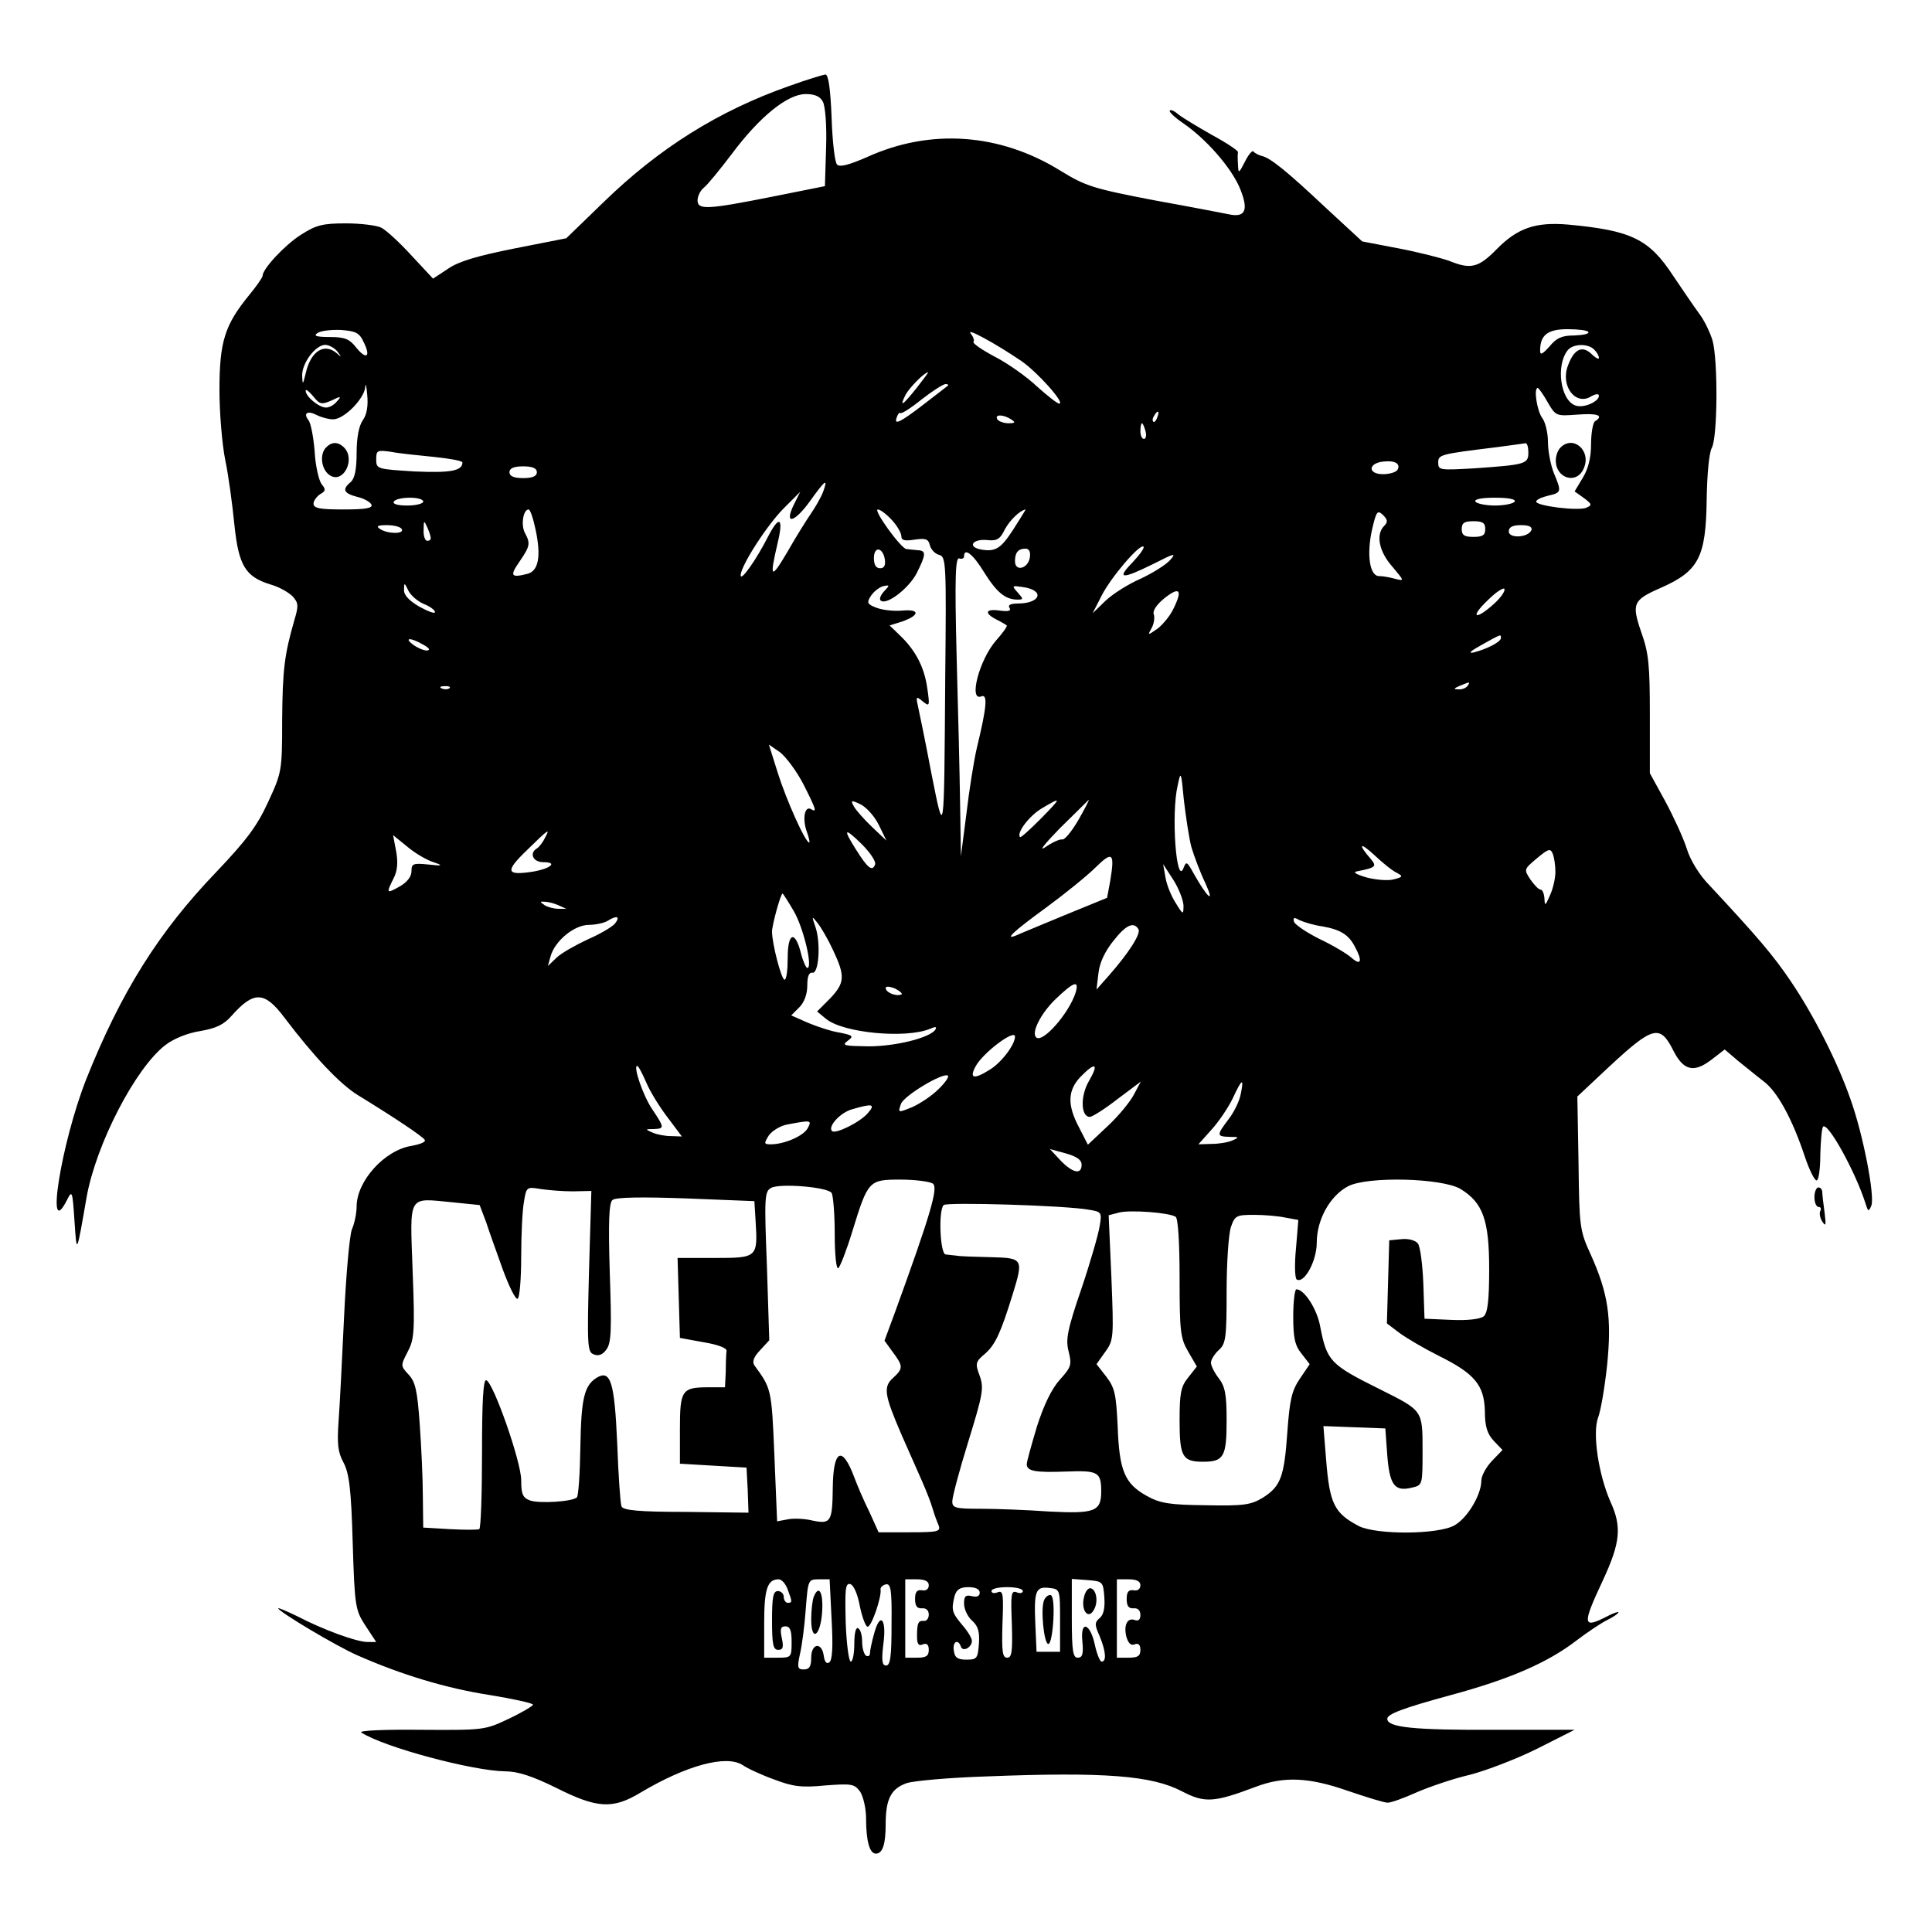 <?xml version="1.0" standalone="no"?>
<!DOCTYPE svg PUBLIC "-//W3C//DTD SVG 20010904//EN"
 "http://www.w3.org/TR/2001/REC-SVG-20010904/DTD/svg10.dtd">
<svg version="1.0" xmlns="http://www.w3.org/2000/svg"
 width="493pt" height="493pt" viewBox="0 0 493 493"
 preserveAspectRatio="xMidYMid meet">
<g transform="translate(0,493) scale(0.1,-0.1)"
fill="#000000" stroke="none">
<path d="M2015 4711 c-182 -64 -333 -159 -475 -297 l-95 -92 -132 -26 c-95
-19 -143 -33 -170 -52 l-38 -25 -55 59 c-30 33 -65 65 -77 71 -12 6 -53 11
-90 11 -59 0 -76 -4 -115 -29 -41 -26 -98 -87 -98 -105 0 -4 -16 -27 -35 -50
-61 -75 -75 -117 -75 -241 0 -60 7 -141 15 -180 8 -38 18 -112 23 -163 11
-106 28 -134 94 -154 21 -6 45 -20 55 -30 15 -17 15 -24 4 -61 -25 -87 -30
-125 -31 -254 0 -131 -1 -134 -36 -210 -28 -61 -55 -97 -132 -178 -147 -153
-243 -306 -332 -529 -64 -163 -105 -419 -49 -308 13 26 14 23 19 -53 6 -87 5
-89 31 60 24 135 125 331 202 389 21 16 56 30 88 35 40 7 60 16 80 39 57 64
84 63 135 -5 75 -99 142 -170 188 -198 93 -57 165 -105 170 -114 3 -5 -12 -11
-34 -15 -69 -11 -140 -90 -140 -155 0 -16 -5 -42 -12 -58 -6 -15 -15 -116 -20
-223 -5 -107 -11 -227 -14 -266 -4 -58 -2 -79 12 -105 15 -28 20 -67 24 -205
5 -166 7 -173 33 -213 l27 -41 -22 0 c-28 0 -115 32 -180 66 -27 13 -48 22
-48 20 0 -8 149 -97 202 -120 111 -49 226 -84 336 -101 61 -10 112 -21 112
-25 0 -3 -28 -20 -62 -36 -61 -29 -64 -29 -226 -28 -93 1 -158 -2 -150 -7 59
-38 285 -98 367 -99 32 0 69 -12 130 -42 105 -53 145 -55 216 -12 116 69 218
97 260 70 13 -9 50 -26 81 -37 47 -18 70 -21 130 -15 68 5 74 4 89 -16 8 -13
15 -43 15 -68 0 -58 9 -90 25 -90 17 0 25 23 25 75 0 65 14 91 54 105 19 6
110 14 203 17 303 12 423 2 499 -38 58 -30 81 -29 187 11 73 28 137 25 237
-10 47 -16 92 -30 101 -30 9 0 42 12 73 26 32 14 93 35 136 45 43 11 121 41
173 67 l95 48 -201 0 c-210 -1 -277 6 -277 28 0 12 39 27 160 60 152 41 249
83 323 140 25 19 59 42 76 51 17 8 31 18 31 21 0 2 -13 -2 -30 -11 -62 -32
-63 -21 -10 92 45 97 49 137 19 202 -30 69 -46 174 -31 214 7 18 17 78 23 134
12 120 3 182 -42 282 -28 61 -29 70 -31 233 l-3 170 80 75 c113 105 131 110
165 42 26 -51 52 -57 96 -24 l35 27 34 -29 c19 -15 48 -39 65 -52 35 -26 73
-95 105 -191 12 -36 26 -64 31 -62 5 1 9 31 9 67 1 35 4 67 7 70 12 13 83
-116 108 -195 7 -22 8 -23 15 -7 10 24 -21 183 -53 272 -33 95 -94 215 -153
302 -44 65 -83 111 -206 243 -26 26 -50 65 -59 95 -9 28 -34 82 -55 121 l-39
71 0 149 c0 128 -3 158 -22 211 -25 73 -21 82 50 113 97 43 115 78 117 225 1
64 6 119 13 132 15 27 16 223 2 274 -6 20 -21 52 -35 70 -14 19 -43 62 -66 96
-61 93 -106 115 -268 130 -83 7 -129 -9 -182 -63 -46 -47 -66 -52 -120 -30
-19 7 -77 22 -129 32 l-94 18 -91 84 c-101 95 -143 129 -165 134 -8 2 -18 7
-21 11 -3 5 -13 -7 -22 -25 -16 -31 -17 -32 -18 -8 -1 14 -1 28 0 32 0 4 -30
24 -67 44 -37 21 -75 44 -85 52 -9 8 -19 13 -22 10 -3 -3 13 -18 35 -33 58
-40 119 -110 142 -161 24 -56 18 -78 -20 -72 -15 3 -103 20 -197 37 -156 30
-175 36 -240 76 -154 95 -331 108 -493 34 -46 -20 -69 -26 -76 -19 -6 6 -12
60 -14 120 -3 74 -8 110 -16 110 -6 -1 -47 -13 -91 -29z m85 -41 c6 -12 10
-61 8 -117 l-3 -98 -135 -27 c-166 -33 -190 -34 -190 -9 0 10 7 25 16 32 9 7
41 46 72 87 71 95 142 152 188 152 23 0 37 -6 44 -20z m-1172 -613 c19 -38 7
-46 -19 -14 -17 22 -29 27 -67 27 -35 0 -43 3 -32 10 8 6 35 9 60 8 38 -3 47
-7 58 -31z m1678 -48 c42 -29 113 -109 97 -109 -5 0 -30 20 -56 43 -25 24 -74
59 -107 76 -34 18 -59 35 -56 39 3 3 0 12 -7 21 -13 16 61 -24 129 -70z m1447
74 c3 -5 -13 -8 -35 -9 -32 0 -46 -6 -64 -28 -18 -20 -24 -23 -24 -11 0 40 19
55 70 55 27 0 51 -3 53 -7z m-3192 -50 c11 -15 11 -16 -1 -5 -32 28 -67 7 -80
-51 -7 -29 -8 -30 -9 -6 -1 32 34 79 59 79 9 0 24 -8 31 -17z m3207 5 c7 -7
12 -16 12 -21 0 -5 -7 -1 -16 7 -25 26 -47 17 -63 -27 -20 -52 20 -104 60 -78
11 6 19 7 19 1 0 -15 -39 -32 -59 -25 -39 12 -52 103 -20 142 14 16 51 17 67
1z m-1729 -98 c-36 -45 -45 -51 -28 -17 10 18 47 56 57 57 2 0 -12 -18 -29
-40z m-1413 -82 c-10 -14 -16 -44 -16 -84 0 -43 -5 -65 -15 -74 -23 -19 -18
-29 17 -38 17 -4 33 -13 36 -20 3 -9 -17 -12 -72 -12 -60 0 -76 3 -76 15 0 7
8 18 17 24 14 8 15 12 4 25 -7 9 -16 46 -18 83 -3 38 -10 74 -16 81 -14 18 -2
25 21 13 12 -6 30 -11 42 -11 28 0 79 52 82 82 1 13 3 4 5 -19 3 -28 -1 -51
-11 -65z m1493 88 c-2 -2 -34 -26 -70 -54 -50 -38 -66 -46 -62 -31 3 11 8 18
10 15 3 -3 28 13 55 35 27 21 55 39 61 39 5 0 8 -2 6 -4z m-1573 -38 c24 12
26 11 14 -2 -7 -9 -19 -16 -28 -16 -18 0 -52 28 -52 43 0 5 8 -1 19 -14 17
-21 21 -22 47 -11z m3103 -4 c21 -36 22 -36 76 -32 51 4 69 -2 45 -17 -5 -3
-10 -30 -10 -58 0 -35 -7 -63 -21 -86 l-21 -35 24 -17 c21 -16 21 -18 5 -25
-22 -8 -127 5 -127 16 0 5 14 11 30 15 35 8 35 10 15 58 -8 20 -15 56 -15 79
0 24 -7 52 -15 62 -13 18 -22 76 -11 76 2 0 14 -16 25 -36z m-996 -39 c-3 -9
-8 -14 -10 -11 -3 3 -2 9 2 15 9 16 15 13 8 -4z m-373 -5 c12 -8 11 -10 -7
-10 -12 0 -25 5 -28 10 -8 13 15 13 35 0z m343 -30 c3 -11 1 -20 -4 -20 -5 0
-9 9 -9 20 0 11 2 20 4 20 2 0 6 -9 9 -20z m977 -55 c0 -29 -8 -31 -137 -40
-88 -5 -93 -5 -93 14 0 21 3 22 150 40 36 5 68 9 73 10 4 0 7 -10 7 -24z
m-2792 -11 c39 -4 72 -10 72 -14 0 -22 -32 -27 -122 -23 -96 6 -98 6 -98 31 0
23 3 24 38 19 20 -4 70 -9 110 -13z m2458 -33 c-4 -6 -20 -11 -37 -11 -38 0
-39 27 -1 32 31 4 47 -5 38 -21z m-2196 -6 c0 -10 -11 -15 -35 -15 -24 0 -35
5 -35 15 0 10 11 15 35 15 24 0 35 -5 35 -15z m730 -51 c-6 -15 -20 -39 -31
-55 -11 -16 -38 -59 -59 -96 -43 -73 -47 -70 -26 20 16 66 5 74 -24 18 -30
-59 -70 -116 -70 -99 0 24 69 131 112 173 l40 40 -16 -32 c-26 -53 0 -48 40 7
40 56 48 62 34 24z m-1020 -24 c0 -5 -18 -10 -41 -10 -24 0 -38 4 -34 10 3 6
22 10 41 10 19 0 34 -4 34 -10z m2785 0 c-3 -5 -26 -10 -50 -10 -24 0 -47 5
-50 10 -4 6 15 10 50 10 35 0 54 -4 50 -10z m-2498 -73 c14 -67 7 -103 -20
-111 -43 -11 -47 -6 -22 30 28 41 29 47 14 75 -10 20 -4 59 10 59 4 0 12 -24
18 -53z m908 27 c14 -15 25 -34 25 -42 0 -11 8 -13 34 -9 28 4 35 2 39 -15 3
-11 14 -22 24 -24 17 -5 18 -22 15 -312 -3 -421 -2 -412 -36 -242 -15 80 -31
156 -34 170 -5 23 -4 24 13 10 17 -14 18 -12 11 35 -8 55 -31 97 -71 135 l-25
24 32 10 c45 16 46 32 1 28 -21 -2 -50 1 -66 7 -24 9 -26 13 -15 30 7 11 21
22 31 25 18 4 18 3 2 -14 -9 -10 -12 -20 -7 -23 16 -11 71 32 91 70 24 48 25
58 3 59 -9 1 -22 2 -29 3 -14 1 -86 101 -73 101 6 0 22 -12 35 -26z m312 -23
c-33 -51 -46 -60 -85 -53 -34 7 -20 27 16 24 26 -3 34 2 46 27 13 24 38 48 53
51 1 0 -13 -22 -30 -49z m945 7 c-22 -22 -13 -66 21 -104 31 -37 31 -37 7 -31
-14 4 -32 7 -41 7 -24 0 -32 55 -18 118 11 48 14 51 28 38 12 -12 13 -18 3
-28z m-2433 -30 c1 -5 -3 -8 -9 -8 -5 0 -10 12 -9 28 0 24 1 25 9 7 5 -11 9
-23 9 -27z m2691 22 c0 -16 -7 -20 -30 -20 -23 0 -30 4 -30 20 0 16 7 20 30
20 23 0 30 -4 30 -20z m-2765 0 c8 -13 -35 -13 -55 0 -11 7 -7 10 17 10 17 0
35 -4 38 -10z m2883 -2 c-7 -20 -58 -23 -58 -4 0 11 10 16 31 16 20 0 29 -4
27 -12z m-1018 -83 c-42 -43 -28 -44 53 -4 55 28 60 29 42 9 -11 -12 -45 -33
-75 -47 -30 -13 -70 -38 -89 -56 l-33 -32 22 43 c23 47 99 136 108 127 3 -3
-10 -21 -28 -40z m-632 7 c2 -15 -2 -22 -12 -22 -11 0 -16 9 -16 26 0 31 23
28 28 -4z m370 6 c-4 -29 -38 -38 -38 -10 0 22 8 32 27 32 9 0 13 -8 11 -22z
m-117 -38 c32 -51 54 -70 85 -70 16 0 16 1 1 18 -16 18 -15 18 13 14 57 -8 46
-42 -13 -42 -18 0 -26 -4 -21 -11 5 -8 -3 -10 -25 -7 -36 5 -41 -6 -8 -23 12
-6 24 -13 26 -15 2 -2 -10 -19 -27 -38 -43 -49 -71 -156 -38 -143 17 7 14 -27
-11 -130 -8 -34 -20 -110 -27 -170 l-14 -108 -2 130 c-1 72 -5 244 -9 383 -5
200 -3 251 7 247 6 -2 12 0 12 5 0 24 23 6 51 -40z m-1430 -81 c16 -6 29 -16
29 -21 0 -5 -18 2 -40 14 -26 15 -40 30 -39 43 0 19 1 19 11 -2 6 -12 23 -27
39 -34z m2730 -1 c-47 -42 -61 -34 -15 10 21 21 41 34 43 29 2 -6 -10 -23 -28
-39z m-816 -10 c-8 -18 -27 -41 -41 -52 -26 -18 -26 -18 -15 2 6 11 8 27 5 35
-3 9 8 25 28 41 38 30 46 21 23 -26z m835 -76 c0 -10 -35 -28 -70 -37 -15 -3
-7 4 20 19 52 29 50 28 50 18z m-2750 -17 c16 -9 19 -14 9 -15 -8 0 -24 7 -35
15 -24 18 -7 19 26 0z m2665 -105 c-3 -5 -14 -10 -23 -9 -14 0 -13 2 3 9 27
11 27 11 20 0z m-2598 -6 c-3 -3 -12 -4 -19 -1 -8 3 -5 6 6 6 11 1 17 -2 13
-5z m903 -245 c33 -65 35 -73 20 -64 -16 10 -23 -22 -12 -55 6 -16 9 -30 7
-30 -10 0 -59 110 -80 177 l-23 73 29 -20 c15 -12 42 -48 59 -81z m990 -160
c7 -24 23 -66 36 -93 25 -55 5 -37 -30 25 -17 31 -19 32 -26 14 -18 -48 -32
137 -15 210 8 39 9 38 16 -37 5 -42 13 -96 19 -119z m-798 57 l20 -41 -37 35
c-20 19 -41 43 -46 52 -9 16 -7 17 16 6 15 -7 36 -30 47 -52z m413 14 c-27
-27 -50 -48 -52 -46 -10 10 23 54 55 73 52 31 52 29 -3 -27z m97 -2 c-17 -29
-35 -52 -42 -50 -6 1 -26 -8 -43 -20 -18 -12 0 10 38 49 39 38 72 71 73 72 2
0 -10 -23 -26 -51z m-1362 -47 c-5 -11 -15 -23 -20 -26 -20 -12 -10 -35 16
-35 38 0 20 -16 -25 -24 -70 -11 -73 0 -17 54 57 56 61 58 46 31z m843 -67
c-7 -19 -19 -9 -48 37 -35 55 -31 59 14 15 22 -22 37 -45 34 -52z m-1127 6
c26 -9 24 -10 -13 -6 -39 4 -43 2 -43 -17 0 -14 -11 -28 -30 -39 -34 -19 -35
-18 -16 20 10 19 12 40 7 69 l-8 42 37 -30 c20 -17 50 -34 66 -39z m2458 -27
c17 -9 16 -11 -8 -17 -15 -4 -46 -1 -69 5 -30 9 -36 14 -22 16 45 9 49 12 33
31 -33 38 -29 45 8 11 21 -20 47 -41 58 -46z m405 2 c0 -16 -6 -43 -14 -60
-12 -27 -13 -28 -14 -7 -1 12 -5 22 -10 22 -5 0 -16 12 -26 26 -17 26 -16 26
17 54 29 24 34 26 40 12 4 -10 7 -30 7 -47z m-1136 -23 l-8 -43 -110 -45 c-60
-25 -116 -48 -122 -51 -32 -13 -6 11 75 70 49 36 106 82 128 104 43 42 49 37
37 -35z m187 -62 c0 -25 -1 -25 -20 6 -11 17 -23 46 -26 65 l-6 34 26 -40 c14
-22 25 -51 26 -65z m-995 -14 c25 -42 50 -146 35 -146 -3 0 -11 17 -16 37 -15
60 -34 54 -34 -11 0 -31 -3 -56 -8 -56 -8 0 -32 92 -32 123 0 16 22 97 27 97
1 0 14 -20 28 -44z m-600 14 l20 -9 -20 0 c-11 0 -27 4 -35 9 -13 9 -13 10 0
9 8 0 24 -4 35 -9z m144 -47 c-8 -9 -39 -27 -69 -40 -30 -14 -66 -34 -79 -46
l-23 -22 7 25 c11 39 60 80 98 80 17 0 39 5 47 10 24 15 34 12 19 -7z m557
-68 c31 -66 30 -83 -8 -123 l-33 -33 23 -19 c44 -36 204 -51 266 -25 13 6 17
5 13 -2 -13 -21 -101 -43 -171 -43 -62 1 -69 2 -53 14 16 12 14 14 -20 21 -21
3 -57 15 -81 25 l-43 19 21 21 c12 12 20 33 20 55 0 23 4 34 13 33 16 -4 22
74 8 116 -10 29 -10 30 5 11 9 -11 27 -42 40 -70z m1249 61 c45 -8 67 -21 83
-53 19 -35 15 -48 -8 -28 -12 11 -49 33 -83 49 -34 17 -63 37 -65 44 -3 11 0
12 14 4 11 -5 37 -13 59 -16z m-470 -7 c7 -11 -24 -60 -76 -119 l-31 -35 5 42
c3 27 17 56 38 82 32 41 52 50 64 30z m-606 -167 c-14 -5 -39 6 -39 17 0 5 11
4 25 -2 13 -7 20 -14 14 -15z m446 6 c-17 -54 -85 -131 -101 -115 -13 12 12
61 49 97 47 45 61 50 52 18z m-155 -113 c0 -21 -35 -67 -65 -85 -40 -25 -52
-22 -36 8 18 35 101 97 101 77z m-941 -117 c10 -24 35 -64 55 -90 l36 -48 -28
1 c-15 0 -36 4 -47 9 -19 8 -19 9 3 9 28 1 28 3 -4 51 -23 34 -49 110 -38 110
3 0 13 -19 23 -42z m1130 4 c-23 -39 -21 -92 2 -92 6 0 38 20 70 45 l60 45
-17 -32 c-9 -18 -39 -55 -67 -81 l-51 -48 -22 43 c-31 58 -30 95 3 130 38 39
48 35 22 -10z m-385 -22 c-16 -16 -46 -36 -66 -45 -37 -15 -37 -15 -29 8 7 21
109 82 120 72 3 -3 -8 -19 -25 -35z m772 -12 c-3 -17 -17 -46 -31 -64 -31 -41
-31 -44 3 -45 24 0 25 -1 7 -9 -11 -5 -35 -9 -54 -9 l-33 -1 34 38 c19 21 43
57 54 80 23 50 29 53 20 10z m-952 -49 c-20 -23 -83 -54 -91 -45 -11 11 20 46
50 55 54 16 62 14 41 -10z m-153 -38 c-11 -20 -60 -41 -94 -41 -18 0 -18 2 -5
23 9 12 30 25 49 28 59 11 61 11 50 -10z m699 -93 c0 -26 -22 -22 -54 11 l-27
29 40 -11 c29 -8 41 -17 41 -29z m-380 -48 c15 -9 -4 -75 -96 -328 l-27 -73
21 -29 c27 -36 27 -42 1 -66 -26 -23 -22 -44 21 -144 18 -41 42 -95 53 -120
11 -25 23 -56 27 -70 4 -14 11 -33 15 -42 6 -16 -1 -18 -73 -18 l-80 0 -24 53
c-14 28 -31 68 -38 87 -31 83 -54 72 -55 -28 -1 -85 -5 -92 -52 -82 -20 5 -49
6 -63 3 l-27 -5 -7 169 c-7 170 -8 170 -51 229 -6 9 -2 21 14 38 l24 26 -6
189 c-7 177 -6 191 11 200 23 12 144 2 154 -13 4 -6 8 -53 8 -104 0 -54 4 -91
9 -88 5 4 21 45 36 94 40 130 42 132 123 132 37 0 74 -5 82 -10z m1347 -14
c57 -35 73 -79 73 -204 0 -82 -4 -112 -14 -121 -9 -7 -41 -11 -83 -9 l-68 3
-3 89 c-2 50 -8 96 -14 103 -6 8 -25 13 -42 11 l-31 -3 -3 -106 -3 -106 33
-25 c18 -13 62 -39 98 -57 93 -46 117 -75 119 -141 0 -40 6 -59 23 -77 l22
-23 -27 -28 c-15 -16 -27 -38 -27 -50 0 -36 -35 -95 -68 -114 -41 -24 -199
-25 -245 -2 -62 33 -74 56 -83 168 l-7 87 79 -3 79 -3 5 -69 c6 -76 19 -93 63
-82 27 6 27 7 27 95 0 103 1 101 -109 156 -127 63 -135 72 -152 159 -8 46 -41
96 -61 96 -4 0 -8 -31 -8 -69 0 -54 4 -74 21 -95 l21 -27 -25 -37 c-21 -31
-26 -54 -32 -136 -8 -115 -17 -139 -63 -168 -30 -18 -48 -21 -145 -19 -94 1
-117 5 -151 24 -56 31 -70 64 -74 177 -4 82 -7 98 -29 127 l-25 32 22 31 c22
30 22 37 16 190 l-7 159 27 7 c28 7 127 0 144 -11 6 -4 10 -64 10 -156 0 -136
2 -154 22 -188 l22 -38 -22 -28 c-19 -23 -22 -41 -22 -109 0 -93 7 -106 60
-106 53 0 60 13 60 106 0 66 -4 86 -20 107 -11 14 -20 32 -20 40 0 7 9 22 20
32 18 16 20 31 20 150 0 73 5 146 11 164 10 29 14 31 59 31 26 0 62 -3 80 -7
l33 -6 -6 -73 c-4 -40 -3 -76 2 -79 19 -11 51 47 51 94 0 59 34 120 80 144 50
26 240 21 287 -7z m-2265 -6 l47 1 -6 -205 c-5 -191 -4 -206 12 -212 12 -5 23
-1 32 12 13 16 14 50 9 196 -4 131 -2 179 7 186 8 7 75 8 187 4 l175 -7 3 -49
c6 -95 5 -96 -104 -96 l-95 0 3 -102 3 -102 60 -11 c37 -6 60 -15 59 -22 -1
-7 -2 -31 -2 -53 l-2 -40 -42 0 c-68 0 -73 -7 -73 -107 l0 -88 85 -5 85 -5 3
-57 2 -58 -159 2 c-120 0 -161 4 -165 14 -3 7 -8 79 -11 161 -7 158 -17 189
-53 167 -31 -20 -39 -52 -41 -176 -1 -68 -5 -126 -9 -129 -12 -11 -95 -16
-119 -8 -19 7 -23 16 -23 52 0 47 -71 249 -89 255 -8 3 -11 -55 -11 -187 0
-104 -3 -191 -7 -193 -5 -2 -38 -2 -75 0 l-68 4 -1 81 c0 45 -4 128 -8 184 -6
84 -11 107 -28 125 -21 23 -21 23 -3 58 17 32 19 51 13 206 -7 199 -14 187
102 176 l69 -7 17 -45 c8 -25 28 -80 43 -122 16 -43 32 -75 37 -72 5 3 9 51 9
107 0 56 3 119 7 140 6 38 7 39 42 33 20 -3 57 -6 83 -6z m1317 -47 c32 -5 33
-7 27 -42 -3 -20 -24 -93 -47 -161 -36 -105 -40 -129 -32 -159 8 -33 7 -39
-22 -71 -21 -23 -41 -64 -59 -120 -14 -47 -26 -90 -26 -96 0 -18 21 -22 101
-19 81 3 89 -1 89 -51 0 -51 -17 -57 -133 -51 -56 4 -135 7 -174 7 -65 0 -73
2 -73 19 0 11 18 79 41 153 37 120 40 136 29 167 -12 32 -11 36 14 57 26 23
40 54 70 151 28 91 27 93 -56 95 -40 1 -80 2 -88 4 -8 1 -21 2 -27 3 -14 1
-19 112 -5 126 7 8 313 -1 371 -12z m-769 -969 c12 -32 12 -34 0 -34 -5 0 -10
7 -10 15 0 8 -7 15 -15 15 -12 0 -15 -15 -15 -75 0 -62 3 -75 16 -75 12 0 14
7 9 30 -5 23 -3 30 9 30 12 0 16 -10 16 -40 0 -39 -1 -40 -35 -40 l-35 0 0 88
c0 87 8 112 37 112 8 0 18 -12 23 -26z m112 -76 c4 -70 2 -105 -6 -110 -7 -5
-12 2 -14 17 -5 36 -32 32 -32 -5 0 -23 -5 -30 -19 -30 -16 0 -17 5 -10 38 5
20 12 72 15 115 6 76 6 77 34 77 l27 0 5 -102z m248 87 c0 -10 -7 -15 -17 -13
-13 2 -18 -4 -18 -22 0 -18 5 -25 18 -24 10 1 17 -5 17 -16 0 -10 -6 -17 -12
-16 -15 1 -18 -5 -18 -40 0 -19 4 -25 15 -20 10 4 15 -1 15 -14 0 -16 -7 -20
-30 -20 l-30 0 0 100 0 100 30 0 c20 0 30 -5 30 -15z m448 -31 c2 -27 -2 -45
-12 -53 -13 -11 -13 -17 0 -46 16 -39 18 -65 5 -65 -4 0 -12 19 -17 42 -12 57
-38 65 -32 9 3 -32 0 -41 -12 -41 -12 0 -15 17 -15 100 l0 101 40 -3 c39 -3
40 -4 43 -44z m92 31 c0 -10 -7 -15 -17 -13 -13 2 -18 -4 -18 -22 0 -18 5 -25
18 -24 10 1 17 -5 17 -17 0 -12 -5 -16 -14 -13 -19 7 -29 -12 -22 -42 5 -17
12 -24 21 -20 10 4 15 -1 15 -14 0 -16 -7 -20 -30 -20 l-30 0 0 100 0 100 30
0 c20 0 30 -5 30 -15z m-716 -53 c6 -29 15 -53 20 -53 10 0 36 76 33 95 -1 5
5 11 13 13 13 3 16 -12 15 -102 0 -82 -3 -105 -14 -105 -10 0 -12 12 -7 54 9
65 -8 84 -23 29 -6 -21 -11 -44 -11 -51 0 -7 -4 -10 -10 -7 -5 3 -10 19 -10
35 0 16 -4 32 -10 35 -6 4 -10 -12 -10 -39 0 -25 -4 -46 -9 -46 -5 0 -11 45
-13 100 -2 84 -1 100 11 98 9 -2 19 -24 25 -56z m306 34 c0 -9 -7 -12 -20 -9
-16 4 -20 0 -20 -19 0 -14 9 -33 20 -43 16 -14 20 -29 18 -59 -3 -38 -5 -41
-32 -41 -22 0 -30 5 -32 23 -4 23 11 31 18 10 5 -14 28 -2 28 15 0 7 -11 25
-25 41 -26 31 -28 38 -19 74 5 16 14 22 35 22 18 0 29 -5 29 -14z m110 4 c0
-5 -7 -7 -16 -3 -14 5 -15 -5 -12 -81 2 -71 0 -86 -12 -86 -12 0 -14 15 -12
86 3 76 2 86 -12 81 -9 -4 -16 -2 -16 3 0 6 18 10 40 10 22 0 40 -4 40 -10z
m95 -75 l0 -80 -30 0 -30 0 -3 69 c-4 87 1 98 35 94 28 -3 28 -3 28 -83z"/>
<path d="M830 3786 c-15 -19 -9 -56 12 -69 34 -22 66 41 36 71 -16 16 -33 15
-48 -2z"/>
<path d="M3982 3788 c-7 -7 -12 -21 -12 -33 0 -46 53 -62 71 -21 21 45 -26 87
-59 54z"/>
<path d="M2076 854 c-3 -9 -6 -34 -6 -56 0 -60 24 -43 28 20 3 50 -9 70 -22
36z"/>
<path d="M2766 854 c-8 -32 10 -57 24 -34 13 19 9 52 -6 57 -7 2 -15 -8 -18
-23z"/>
<path d="M2664 846 c-9 -22 0 -111 11 -111 6 0 11 28 13 63 2 39 -1 62 -8 62
-6 0 -13 -6 -16 -14z"/>
<path d="M4630 1875 c0 -14 5 -25 11 -25 5 0 7 -4 4 -10 -3 -5 -1 -18 5 -27 9
-14 10 -10 6 22 -3 22 -6 46 -6 53 0 6 -4 12 -10 12 -5 0 -10 -11 -10 -25z"/>
</g>
</svg>
